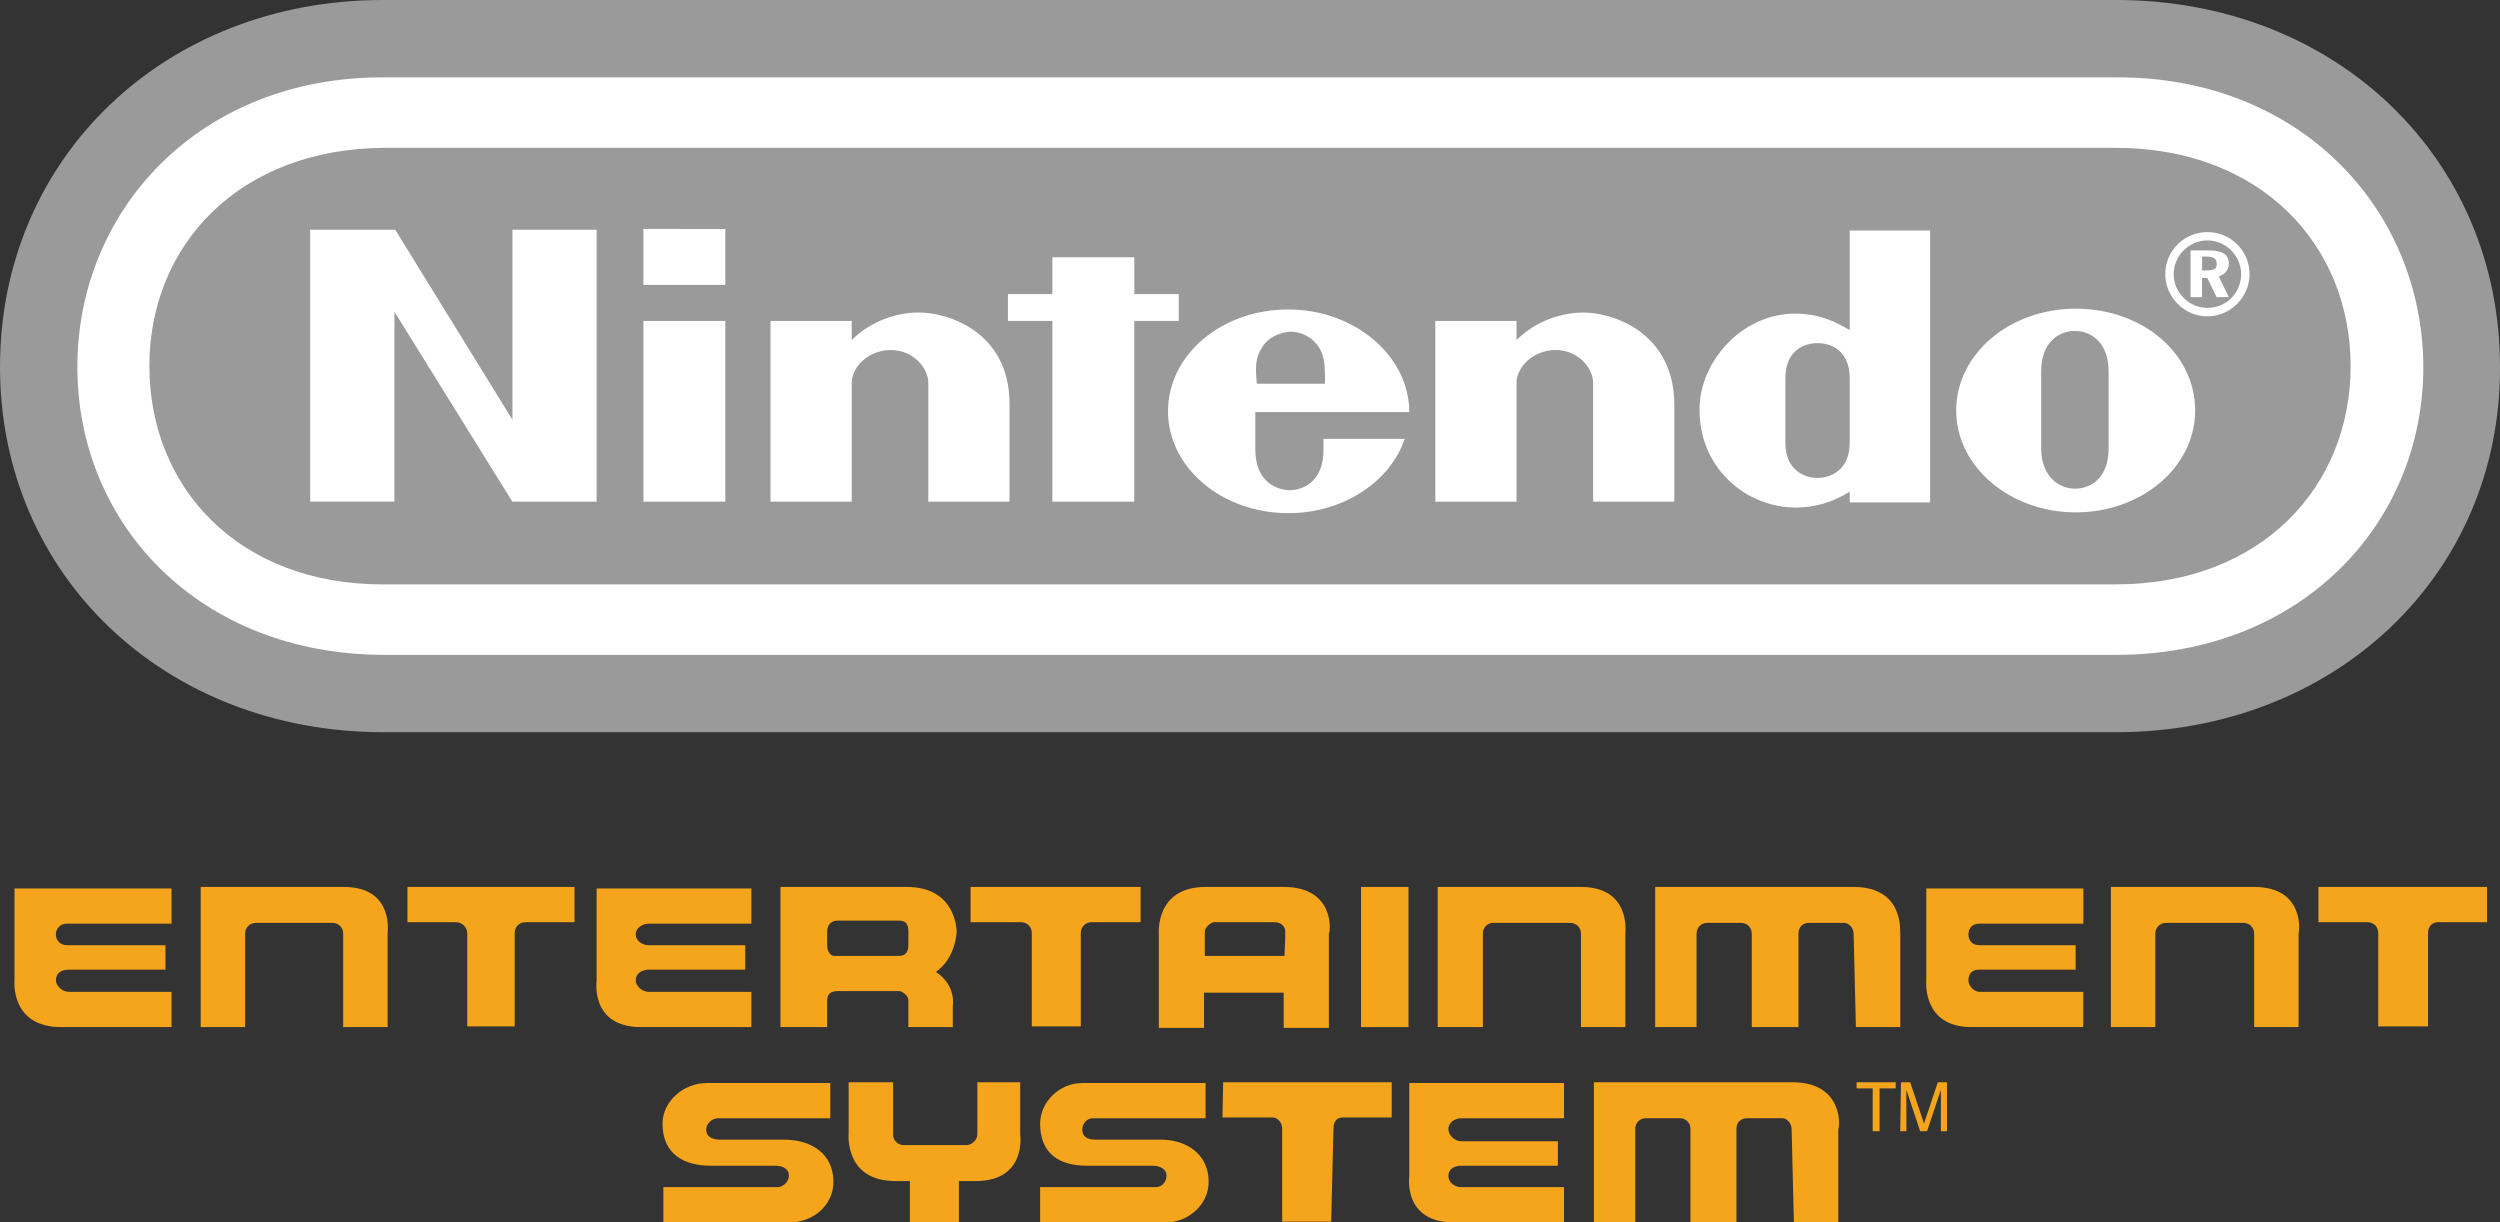 <?xml version="1.0" encoding="utf-8"?>
<!-- Generator: Adobe Illustrator 25.2.1, SVG Export Plug-In . SVG Version: 6.00 Build 0)  -->
<svg version="1.1" id="Layer_1" xmlns="http://www.w3.org/2000/svg" xmlns:xlink="http://www.w3.org/1999/xlink" x="0px" y="0px"
	 viewBox="0 0 3839 1877.2" style="enable-background:new 0 0 3839 1877.2;" xml:space="preserve">
<rect x="0" y="0" width="3839" height="1877.2" fill="#333333" stroke="none"/>
<style type="text/css">
	.st0{fill:#E31E26;}
	.st1{fill:#F4A51C;}
	.st2{fill:#9A9A9A;}
	.st3{fill:#FFFFFF;}
	.st4{fill:#32398F;}
	.st5{fill:#E33A25;}
</style>
<g>
	<g>
		<g>
			<path class="st1" d="M528.1,1362c-83.5,0-219.9,0-219.9,0v215.2h68.2v-143.5c0-9.4,7.1-16.5,16.5-16.5h117.6
				c9.4,0,16.5,7.1,16.5,16.5v143.5h68.2v-143.5C595.1,1432.6,605.7,1362,528.1,1362z"/>
			<path class="st1" d="M2427.6,1362c-80,0-219.9,0-219.9,0v215.2h69.4v-143.5c0-9.4,7.1-16.5,15.3-16.5h118.8
				c9.4,0,16.5,7.1,16.5,16.5v143.5h68.2v-143.5C2495.8,1432.6,2505.2,1362,2427.6,1362z"/>
			<path class="st1" d="M3461.4,1362c-80,0-219.9,0-219.9,0v215.2h68.2v-143.5c0-9.4,7.1-16.5,16.5-16.5H3445
				c9.4,0,16.5,7.1,16.5,16.5v143.5h68.2v-143.5C3530.8,1432.6,3540.3,1362,3461.4,1362z"/>
			<path class="st1" d="M625.7,1416.1H701c7.1,0,16.5,7.1,16.5,16.5v143.5h72.9v-143.5c0-9.4,7.1-16.5,16.5-16.5h75.3V1362H625.7
				L625.7,1416.1L625.7,1416.1z"/>
			<path class="st1" d="M3560.2,1362v54.1h75.3c9.4,0,16.5,7.1,16.5,16.5v143.5h76.5v-143.5c0-9.4,5.9-16.5,15.3-16.5h75.3V1362
				H3560.2z"/>
			<path class="st1" d="M1492.6,1416.1h75.3c9.4,0,16.5,7.1,16.5,16.5v143.5h75.3v-143.5c0-9.4,7.1-16.5,16.5-16.5h75.3V1362h-261.1
				v54.1H1492.6z"/>
			<rect x="2090" y="1362" class="st1" width="72.9" height="215.2"/>
			<path class="st1" d="M1971.2,1362h-120c-77.6,0-71.7,71.7-71.7,71.7v9.4v135.3h69.4v-54.1h122.3v54.1h69.4v-135.3v-9.4
				C2043,1432.6,2051.2,1362,1971.2,1362z M1972.4,1467.9h-122.3V1442v-11.8c0-5.9,9.4-14.1,14.1-14.1h92.9
				c10.6,0,16.5,7.1,16.5,14.1v11.8L1972.4,1467.9L1972.4,1467.9z"/>
			<path class="st1" d="M1392.6,1362h-194.1v78.8v136.4h71.7v-41.2c0-9.4,5.9-14.1,15.3-14.1h95.3c4.7,0,14.1,7.1,14.1,14.1v41.2
				h68.2v-32.9c0,0,5.9-30.6-25.9-51.8c21.2-15.3,28.2-37.6,30.6-51.8c1.2-5.9,1.2-10.6,1.2-10.6S1469,1362,1392.6,1362z
				 M1394.9,1451.4c0,10.6-4.7,16.5-14.1,16.5h-100c-4.7,0-10.6-5.9-10.6-16.5v-10.6v-10.6c0-9.4,5.9-16.5,15.3-16.5h95.3
				c9.4,0,14.1,4.7,14.1,16.5v10.6L1394.9,1451.4L1394.9,1451.4z"/>
			<path class="st1" d="M22.3,1505.5c0,0-7.1,71.7,71.7,71.7h169.4v-54.1H105.9c-10.6,0-20-9.4-20-17.6c0-10.6,7.1-16.5,20-16.5
				h148.2v-37.6H102.3c-9.4,0-16.5-7.1-16.5-16.5c0-9.4,7.1-16.5,16.5-16.5h161.1v-54.1H22.3V1505.5z"/>
			<path class="st1" d="M916.2,1505.5c0,0-10.6,71.7,68.2,71.7h169.4v-54.1H996.2c-10.6,0-20-9.4-20-17.6c0-10.6,9.4-16.5,20-16.5
				h148.2v-37.6H996.2c-10.6,0-20-7.1-20-16.5c0-9.4,9.4-16.5,20-16.5h157.6v-54.1H916.2V1505.5z"/>
			<path class="st1" d="M2958,1505.5c0,0-7.1,71.7,69.4,71.7h171.7v-54.1h-158.8c-9.4,0-17.6-9.4-17.6-17.6
				c0-10.6,5.9-16.5,16.5-16.5h148.2v-37.6h-148.2c-10.6,0-16.5-7.1-16.5-16.5c0-9.4,5.9-16.5,16.5-16.5h160v-54.1H2958V1505.5z"/>
			<path class="st1" d="M2846.3,1362c-80,0-304.6,0-304.6,0v215.2h63.5v-143.5c0-9.4,7.1-16.5,16.5-16.5h51.8
				c9.4,0,16.5,7.1,16.5,16.5v143.5h71.7v-143.5c0-9.4,5.9-16.5,16.5-16.5h54.1c5.9,0,14.1,7.1,14.1,16.5l3.5,143.5h68.2v-143.5
				C2916.9,1433.7,2926.3,1362,2846.3,1362z"/>
		</g>
		<g>
			<g>
				<path class="st1" d="M1877.2,1716h77.6c5.9,0,14.1,7.1,14.1,16.5V1876h75.3l3.5-143.5c0-9.4,4.7-16.5,14.1-16.5h75.3v-54.1
					h-258.8L1877.2,1716L1877.2,1716z"/>
				<path class="st1" d="M2752.2,1661.9c-80,0-304.6,0-304.6,0v215.2h63.5v-143.5c0-9.4,7.1-16.5,16.5-16.5h51.8
					c9.4,0,16.5,7.1,16.5,16.5v143.5h70.6v-143.5c0-9.4,5.9-16.5,16.5-16.5h54.1c5.9,0,14.1,7.1,14.1,16.5l3.5,143.5h68.2v-143.5
					C2825.1,1732.5,2832.2,1661.9,2752.2,1661.9z"/>
				<path class="st1" d="M1565.5,1661.9h-64.7v80c0,9.4-9.4,16.5-16.5,16.5h-96.4c-9.4,0-16.5-7.1-16.5-16.5v-80h-68.2v78.8
					c0,0-7.1,72.9,71.7,72.9h22.3v63.5h75.3v-63.5h25.9c78.8,0,68.2-71.7,68.2-71.7v-80L1565.5,1661.9L1565.5,1661.9z"/>
				<path class="st1" d="M2164.1,1805.4c0,0-10.6,71.7,68.2,71.7h169.4v-54.1h-157.6c-10.6,0-20-7.1-20-17.6s9.4-15.3,20-15.3h148.2
					v-37.6h-148.2c-10.6,0-20-9.4-20-18.8c0-9.4,9.4-16.5,20-16.5h157.6v-54.1h-237.6V1805.4z"/>
				<path class="st1" d="M1783.1,1750.1h-101.2c-11.8,0-20-4.7-20-15.3c0-9.4,7.1-17.6,16.5-17.6h172.9v-54.1h-189.4
					c-35.3,0-64.7,29.4-64.7,62.3c0,47,30.6,64.7,71.7,64.7h101.2c10.6,0,21.2,4.7,21.2,15.3c0,9.4-7.1,17.6-16.5,17.6h-177.6v54.1
					h194.1c31.8,0,64.7-25.9,64.7-62.3C1856,1771.3,1820.7,1750.1,1783.1,1750.1z"/>
				<path class="st1" d="M1204.4,1750.1h-98.8c-11.8,0-21.2-4.7-21.2-15.3c0-9.4,9.4-17.6,17.6-17.6H1275v-54.1h-189.4
					c-37.6,0-68.2,29.4-68.2,62.3c0,47,32.9,64.7,74.1,64.7h98.8c11.8,0,21.2,4.7,21.2,15.3c0,9.4-9.4,17.6-17.6,17.6h-175.2v54.1
					h194.1c35.3,0,67-25.9,67-62.3C1279.7,1771.3,1245.6,1750.1,1204.4,1750.1z"/>
			</g>
		</g>
		<g>
			<path class="st1" d="M2911,1661.9v9.4h-24.7v65.9h-10.6v-65.9H2851v-9.4H2911z"/>
			<path class="st1" d="M2919.2,1661.9h14.1l21.2,63.5l21.2-63.5h14.1v75.3h-9.4v-44.7c0-1.2,0-3.5,0-7.1c0-3.5,0-7.1,0-11.8
				l-21.2,63.5h-10.6l-21.2-63.5v2.4c0,2.4,0,4.7,0,8.2s0,7.1,0,8.2v44.7h-9.4L2919.2,1661.9L2919.2,1661.9z"/>
		</g>
	</g>
	<g>
		<g>
			<g>
				<path class="st2" d="M3248.6,1124.4H589.3C252.9,1124.4,0,883.3,0,563.4C0,242.3,252.9,0,588.1,0h2661.7
					C3586.1,0,3839,242.3,3839,563.4C3840.2,883.3,3584.9,1124.4,3248.6,1124.4z"/>
			</g>
		</g>
		<g>
			<path class="st3" d="M786.9,644.5l-180-291.7H476.3v417.5h129.4V478.7l181.1,291.7h129.4V352.8H786.9V644.5z M1810.1,492.8v-41.2
				h-68.2v-56.5H1616v56.5h-68.2v41.2h68.2v277.6h125.8V492.8H1810.1z M988,770.4h125.8V492.8H988V770.4z M988,437.5h125.8v-85.9
				H988V437.5z M3187.4,474c-101.1,0-183.5,69.4-183.5,156.4c0,85.9,82.3,156.4,183.5,156.4c101.2,0,183.5-69.4,183.5-156.4
				S3290.9,474,3187.4,474z M3238,688.1c0,44.7-25.9,62.3-51.8,62.3c-24.7,0-51.8-18.8-51.8-62.3c0-16.5,0-60,0-60s0-41.2,0-57.6
				c0-43.5,25.9-62.3,51.8-62.3c24.7,0,51.8,17.6,51.8,62.3c0,16.5,0,48.2,0,58.8C3238,630.4,3238,671.6,3238,688.1z M2840.4,506.9
				c-20-11.8-41.2-22.3-70.6-24.7c-90.6-8.2-160,71.7-160,145.8c0,96.4,74.1,132.9,85.9,137.6c42.3,20,96.4,20,144.7-10.6
				c0,2.4,0,16.5,0,16.5h123.5V354h-123.5C2840.4,352.8,2840.4,442.2,2840.4,506.9z M2840.4,630.4c0,0,0,31.8,0,49.4
				c0,42.3-29.4,54.1-49.4,54.1s-49.4-11.8-49.4-54.1c0-15.3,0-49.4,0-49.4s0-35.3,0-49.4c0-43.5,29.4-54.1,49.4-54.1
				s49.4,10.6,49.4,54.1C2840.4,595.1,2840.4,630.4,2840.4,630.4z M1407.9,479.9c-41.2,1.2-76.5,18.8-100,42.3c0-7.1,0-29.4,0-29.4
				h-124.7v277.6h124.7c0,0,0-170.5,0-182.3c0-24.7,25.9-50.6,60-50.6c34.1,0,57.6,27.1,57.6,50.6c0,17.6,0,182.3,0,182.3h124.7
				c0,0,0-131.7,0-150.5C1550.2,509.3,1454.9,478.7,1407.9,479.9z M2428.8,479.9c-41.2,1.2-76.5,18.8-100,42.3c0-7.1,0-29.4,0-29.4
				h-124.7v277.6h124.7c0,0,0-170.5,0-182.3c0-24.7,25.9-50.6,60-50.6s57.6,27.1,57.6,50.6c0,17.6,0,182.3,0,182.3h124.7
				c0,0,0-131.7,0-150.5C2569.9,509.3,2474.6,478.7,2428.8,479.9z M2164.1,632.8c0-85.9-83.5-157.6-185.8-157.6
				c-102.3,0-184.7,69.4-184.7,156.4c0,85.9,82.3,156.4,184.7,156.4c84.7,0,156.4-48.2,178.8-114.1h-124.7c0,0,0,1.2,0,16.5
				c0,50.6-32.9,62.3-51.8,62.3s-52.9-11.8-52.9-62.3c0-15.3,0-57.6,0-57.6H2164.1z M1937.1,535.2c9.4-17.6,28.2-24.7,44.7-25.9
				c16.5,0,34.1,8.2,44.7,25.9c8.2,14.1,8.2,30.6,8.2,54.1h-104.7C1927.7,564.6,1927.7,549.3,1937.1,535.2z M3422.6,404.6
				c0-14.1-10.6-20-30.6-20h-28.2v71.7h17.6v-29.4h8.2l14.1,29.4h18.8l-15.3-31.8C3416.8,421.1,3422.6,414,3422.6,404.6z
				 M3389.7,415.2h-8.2V394h7.1c10.6,0,15.3,3.5,15.3,10.6C3405,412.8,3399.1,415.2,3389.7,415.2z M3389.7,356.4
				c-35.3,0-64.7,28.2-64.7,64.7c0,35.3,29.4,64.7,64.7,64.7s64.7-29.4,64.7-64.7C3454.4,384.6,3425,356.4,3389.7,356.4z
				 M3389.7,472.8c-28.2,0-51.8-23.5-51.8-51.8s23.5-51.8,51.8-51.8s51.8,23.5,51.8,51.8S3419.1,472.8,3389.7,472.8z M3249.7,118.8
				H589.3c-281.1-1.2-470.5,202.3-470.5,444.6s188.2,442.2,471.6,442.2h2659.3c282.3,0,471.6-199.9,471.6-442.2
				C3720.2,319.9,3530.8,117.6,3249.7,118.8z M3248.6,897.4H590.4C365.8,898.6,229.4,748,229.4,562.2S367,228.2,590.4,227h2658.1
				c223.5,0,361.1,149.4,361.1,335.2S3472,897.4,3248.6,897.4z M3249.7,118.8H589.3c-281.1-1.2-470.5,202.3-470.5,444.6
				s188.2,442.2,471.6,442.2h2659.3c282.3,0,471.6-199.9,471.6-442.2C3720.2,319.9,3530.8,117.6,3249.7,118.8z M3248.6,897.4H590.4
				C365.8,898.6,229.4,748,229.4,562.2S367,228.2,590.4,227h2658.1c223.5,0,361.1,149.4,361.1,335.2S3472,897.4,3248.6,897.4z
				 M3249.7,118.8H589.3c-281.1-1.2-470.5,202.3-470.5,444.6s188.2,442.2,471.6,442.2h2659.3c282.3,0,471.6-199.9,471.6-442.2
				C3720.2,319.9,3530.8,117.6,3249.7,118.8z M3248.6,897.4H590.4C365.8,898.6,229.4,748,229.4,562.2S367,228.2,590.4,227h2658.1
				c223.5,0,361.1,149.4,361.1,335.2S3472,897.4,3248.6,897.4z"/>
		</g>
	</g>
</g>
</svg>
